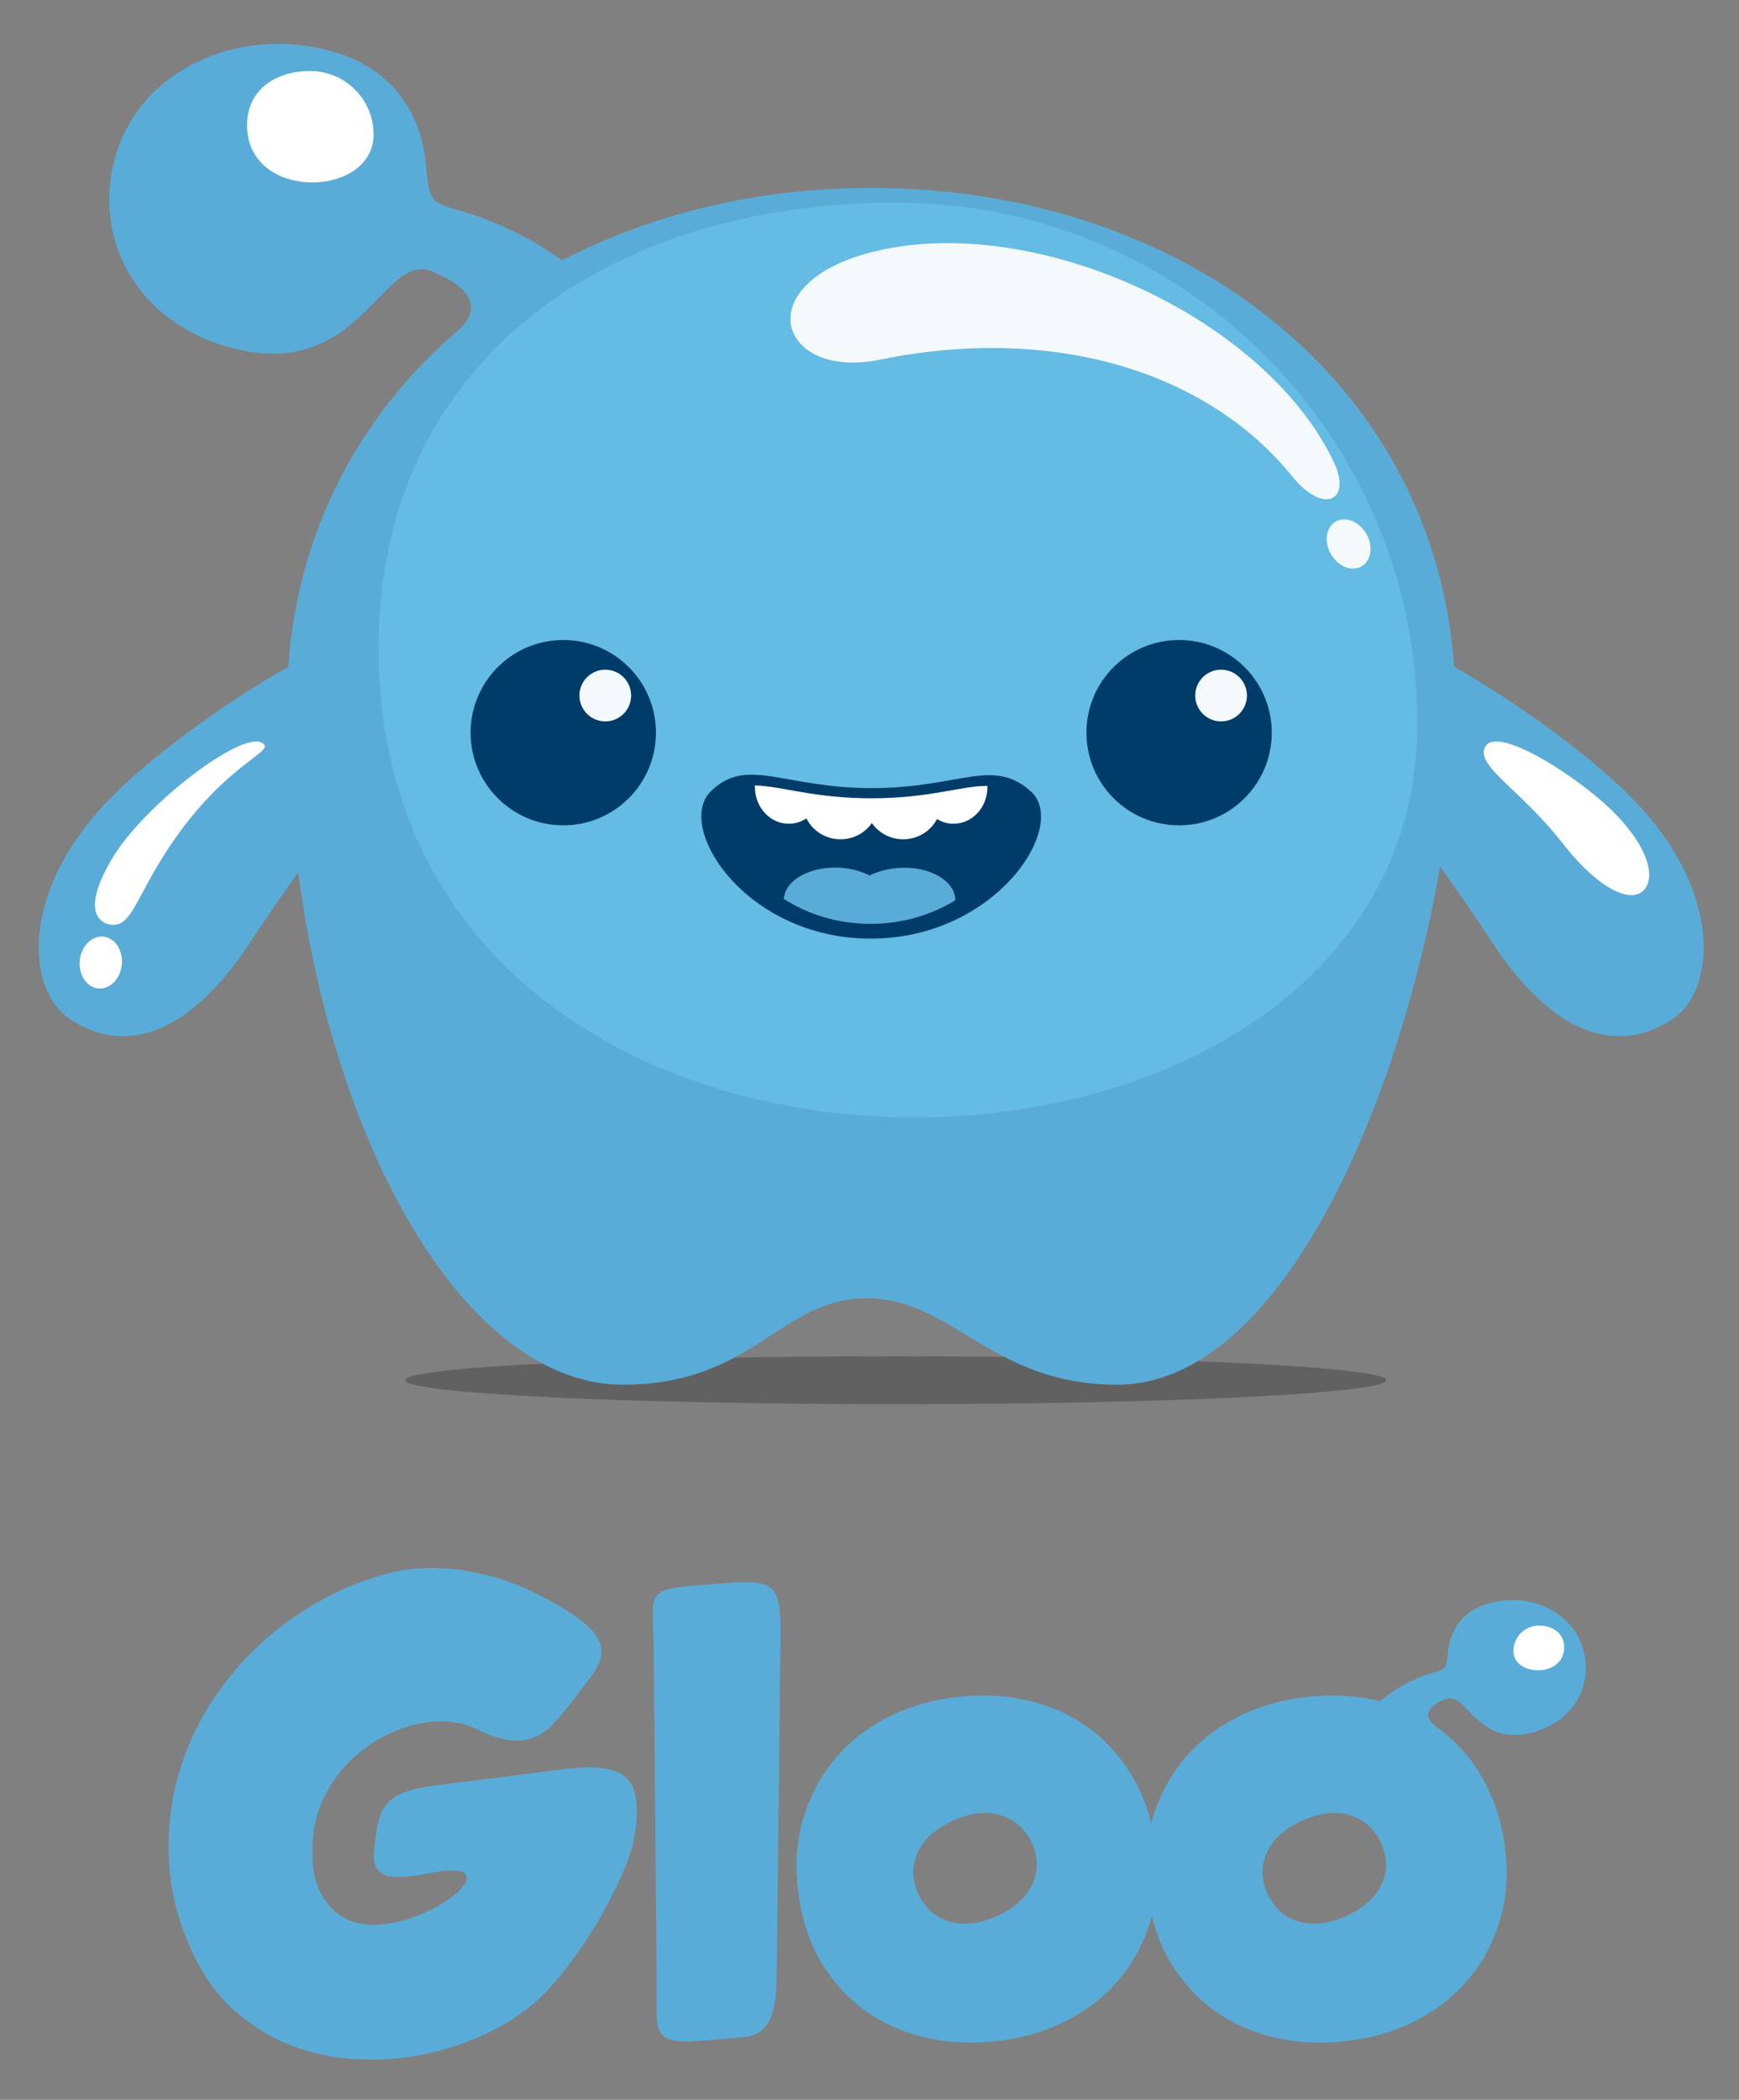 <?xml version="1.0" encoding="utf-8"?>
<!-- Generator: Adobe Illustrator 21.1.0, SVG Export Plug-In . SVG Version: 6.00 Build 0)  -->
<svg version="1.1" id="Layer_1" xmlns="http://www.w3.org/2000/svg" xmlns:xlink="http://www.w3.org/1999/xlink" x="0px" y="0px"
	 viewBox="-3.335 -3.708 305.76 369.2" style="enable-background:new 0 0 300.455 361.608;" xml:space="preserve">
<rect x="-3.335" y="-3.708" width="305.76" height="369.2" fill="#808080" stroke="none"/>
<style type="text/css">
	.st0{opacity:0.24;fill-rule:evenodd;clip-rule:evenodd;}
	.st1{fill-rule:evenodd;clip-rule:evenodd;fill:#5AACD8;}
	.st2{fill-rule:evenodd;clip-rule:evenodd;fill:#64BBE4;}
	.st3{fill-rule:evenodd;clip-rule:evenodd;fill:#FFFFFF;}
	.st4{fill-rule:evenodd;clip-rule:evenodd;fill:#003C6A;}
	.st5{fill-rule:evenodd;clip-rule:evenodd;fill:#F4FAFB;}
</style>
<g>
	<path class="st0" d="M154.156,234.751c47.633,0,86.247,1.888,86.247,4.218
		c0,2.33-38.615,4.218-86.247,4.218c-47.632,0-86.246-1.889-86.246-4.218
		C67.91,236.639,106.524,234.751,154.156,234.751"/>
	<path class="st1" d="M106.146,239.757c23.098,0,27.491-15.063,42.763-15.184
		c15.271-0.122,21.903,15.184,44.185,15.184c28.846,0,49.626-49.598,56.761-91.1
		c3.202,4.488,6.309,8.913,8.999,13.049c13.402,20.605,25.573,18.318,32.279,13.461
		c6.705-4.855,8.378-20.299-5.034-35.841c-6.962-8.068-21.053-18.563-33.771-25.804
		c-3.55-50.601-48.073-84.185-102.486-84.185c-19.973,0-38.61,4.53-54.382,12.759
		c-3.573-2.64-7.358-4.772-11.967-6.688C73.172,31.116,72.289,34.221,71.552,25.341
		C70.833,16.671,66.053,8.843,56.221,5.687C39.835,0.427,22.466,7.876,17.427,22.327
		c-5.038,14.45,2.301,29.834,18.781,34.795
		c24.64,7.418,27.654-18.342,37.355-12.674c4.844,2.013,8.291,5.573,3.921,9.687
		c-0.263,0.223-0.525,0.451-0.785,0.677l-0.11,0.088
		c-0.064,0.05-0.114,0.098-0.156,0.146
		c-16.63,14.553-27.413,34.624-29.084,58.48
		c-12.717,7.242-26.804,17.733-33.765,25.8
		c-13.411,15.542-11.738,30.986-5.033,35.841
		c6.706,4.857,18.876,7.144,32.278-13.461c2.482-3.817,5.319-7.878,8.258-12.009
		C55.897,200.43,79.53,239.757,106.146,239.757"/>
	<path class="st2" d="M154.261,31.918c50.591,0,91.603,41.012,91.603,91.604
		c0,92.153-182.634,96.824-182.634-13.298C63.23,59.633,103.67,31.918,154.261,31.918
		"/>
	<path class="st3" d="M257.774,127.633c-1.717,3.311,6.271,7.491,13.534,16.801
		c7.264,9.309,13.156,10.981,14.873,7.67c1.717-3.311-1.542-9.798-8.983-15.884
		C269.757,130.133,259.491,124.323,257.774,127.633"/>
	<path class="st3" d="M16.083,161.383c1.828,1.055,2.551,3.769,1.614,6.061
		c-0.936,2.292-3.177,3.295-5.005,2.239c-1.828-1.055-2.552-3.769-1.615-6.061
		C12.013,161.329,14.255,160.327,16.083,161.383 M42.601,126.834
		c3.435,1.63-7.738,3.536-18.649,22.37c-3.895,6.724-4.828,10.435-8.245,9.582
		c-1.466-0.366-4.826-2.394,0.775-11.705
		C22.083,137.769,38.799,125.029,42.601,126.834z"/>
	<path class="st4" d="M149.906,134.863c15.536,0,21.251-5.46,27.993,0.563
		c6.744,6.023-6.043,25.903-28.129,25.903c-22.086,0-34.487-19.673-28.129-25.903
		C127.999,129.196,134.37,134.863,149.906,134.863"/>
	<path class="st1" d="M164.649,154.566c-3.994,2.464-9.058,4.159-14.915,4.159
		c-6.063,0-11.24-1.796-15.26-4.382c0.339-4.711,8.77-7.248,15.082-4.128
		C156.18,147.094,164.507,149.752,164.649,154.566"/>
	<path class="st3" d="M149.9,136.654c10.172,0,15.771-2.195,20.374-2.189
		c0.002,0.078,0.005,0.157,0.005,0.237c0,3.549-2.663,6.426-5.948,6.426
		c-1.063,0-2.06-0.303-2.924-0.83c-1.087,2.111-3.337,3.561-5.936,3.561
		c-2.296,0-4.32-1.133-5.508-2.853c-1.19,1.72-3.213,2.853-5.51,2.853
		c-2.647,0-4.931-1.504-5.993-3.678c-0.905,0.601-1.969,0.947-3.108,0.947
		c-3.285,0-5.948-2.878-5.948-6.426c0-0.104,0.003-0.207,0.007-0.309
		C134.009,134.49,139.728,136.654,149.9,136.654"/>
	<path class="st5" d="M232.479,87.653c2.003-0.341,4.213,1.301,4.935,3.667
		c0.722,2.366-0.316,4.559-2.32,4.899c-2.002,0.341-4.211-1.301-4.934-3.667
		C229.439,90.186,230.477,87.993,232.479,87.653 M151.351,59.536
		c-17.897,3.668-23.46-13.596-0.829-19.06c28.35-6.844,68.597,11.636,80.67,37.08
		c3.214,6.777-1.812,9.317-7.3,2.526C208.694,61.281,181.375,53.382,151.351,59.536
		z"/>
	<path class="st4" d="M203.978,108.822c8.999,0,16.293,7.295,16.293,16.293
		c0,8.998-7.294,16.293-16.293,16.293c-8.999,0-16.292-7.295-16.292-16.293
		C187.685,116.116,194.979,108.822,203.978,108.822"/>
	<path class="st5" d="M211.363,114.043c2.51,0,4.545,2.035,4.545,4.545
		s-2.034,4.545-4.545,4.545c-2.51,0-4.545-2.035-4.545-4.545
		S208.852,114.043,211.363,114.043"/>
	<path class="st4" d="M95.703,108.822c8.998,0,16.293,7.295,16.293,16.293
		c0,8.998-7.295,16.293-16.293,16.293c-8.998,0-16.293-7.295-16.293-16.293
		C79.41,116.116,86.705,108.822,95.703,108.822"/>
	<path class="st5" d="M103.088,114.043c2.51,0,4.544,2.035,4.544,4.545
		s-2.034,4.545-4.544,4.545c-2.51,0-4.545-2.035-4.545-4.545
		S100.577,114.043,103.088,114.043"/>
	<path class="st3" d="M51.19,8.779c6.162,0,11.157,4.995,11.157,11.157
		c0,11.224-22.244,11.793-22.244-1.62C40.102,12.155,45.028,8.779,51.19,8.779"/>
	<path class="st1" d="M157.992,329.004c1.129,2.587,2.92,4.279,5.375,5.075
		c2.454,0.796,5.241,0.531,8.359-0.796c3.053-1.327,5.159-3.135,6.32-5.424
		c1.161-2.289,1.212-4.727,0.149-7.315c-1.127-2.521-2.919-4.195-5.374-5.024
		c-2.454-0.83-5.208-0.581-8.261,0.746c-3.118,1.327-5.257,3.151-6.418,5.474
		C156.981,324.06,156.93,326.483,157.992,329.004 M219.397,329.004
		c1.129,2.587,2.92,4.279,5.375,5.075c2.454,0.796,5.241,0.531,8.359-0.796
		c3.053-1.327,5.16-3.135,6.32-5.424c1.161-2.289,1.212-4.727,0.15-7.315
		c-1.128-2.521-2.919-4.195-5.374-5.024c-2.455-0.83-5.209-0.581-8.261,0.746
		c-3.118,1.327-5.258,3.151-6.419,5.474
		C218.386,324.06,218.336,326.483,219.397,329.004z M118.838,275.076
		c2.608-0.208,2.32-0.185,4.928-0.392c8.933-0.711,10.232-0.038,10.13,9.078
		c-0.234,20.984-0.407,36.423-0.641,57.407c-0.076,6.82,0.022,12.802-6.013,13.318
		c-2.935,0.252-3.937,0.338-6.872,0.588c-9.447,0.811-8.176-1.416-8.256-10.654
		c-0.187-21.495-0.319-36.675-0.506-58.17
		C111.526,276.944,109.818,275.794,118.838,275.076z M80.912,300.49
		c-2.023-1.028-4.296-1.543-6.817-1.543c-2.455,0-5.01,0.53-7.664,1.592
		c-2.654,1.062-5.075,2.554-7.265,4.478c-2.189,1.924-3.997,4.279-5.424,7.066
		c-1.427,2.787-2.14,5.938-2.14,9.455c-0.066,3.251,0.448,5.855,1.542,7.812
		c1.095,1.958,2.488,3.366,4.18,4.229c1.692,0.863,3.567,1.244,5.623,1.145
		c11.175-0.54,23.423-11.773,9.759-9.18c-6.648,1.262-11.008,1.692-10.227-4.402
		c0.808-6.302,0.866-9.68,10.611-10.909c7.442-0.939,14.443-1.822,22.322-2.816
		c11.29-1.423,14.147,1.25,12.967,10.686c-0.52,4.159-2.289,7.813-3.981,11.197
		c-1.692,3.383-3.466,6.419-5.324,9.106c-1.858,2.687-3.401,4.727-4.628,6.12
		c-1.228,1.394-1.907,2.157-2.04,2.29c-2.389,2.389-5.292,4.478-8.709,6.27
		c-3.416,1.792-7.082,3.152-10.997,4.081c-3.914,0.929-7.961,1.344-12.141,1.244
		c-4.179-0.1-8.161-0.83-11.943-2.19c-3.782-1.36-7.282-3.433-10.5-6.22
		c-3.218-2.786-5.822-6.402-7.812-10.848c-2.256-4.975-3.55-9.935-3.881-14.879
		c-0.331-4.943,0.066-9.719,1.194-14.331c1.128-4.611,2.936-8.973,5.424-13.087
		c2.488-4.113,5.473-7.812,8.957-11.096c3.484-3.285,7.381-6.088,11.694-8.409
		c4.313-2.323,8.858-3.982,13.634-4.976c0.134,0,0.847-0.084,2.14-0.249
		c1.294-0.166,3.168-0.183,5.623-0.049c2.455,0.132,5.208,0.613,8.261,1.442
		c3.052,0.83,6.37,2.223,9.952,4.181c13.501,7.376,9.166,10.737,5.076,16.301
		c-1.714,2.331-3.622,4.635-5.041,5.996
		C90.378,302.838,86.316,303.236,80.912,300.49z M246.049,291.306
		c-2.66,1.106-4.69,2.378-6.71,4.111c-0.357-0.089-0.717-0.173-1.081-0.251
		c-4.015-0.862-8.245-0.995-12.69-0.398c-4.445,0.597-8.476,1.875-12.092,3.831
		c-3.616,1.958-6.635,4.462-9.056,7.514c-2.422,3.052-4.18,6.552-5.274,10.5
		l-0.071,0.258c-0.771-3.101-1.925-5.925-3.463-8.47
		c-2.123-3.517-4.776-6.385-7.962-8.608c-3.185-2.223-6.784-3.766-10.798-4.629
		c-4.013-0.862-8.243-0.995-12.689-0.398c-4.445,0.597-8.476,1.875-12.092,3.831
		c-3.616,1.958-6.634,4.462-9.056,7.514c-2.422,3.052-4.18,6.552-5.275,10.5
		c-1.095,3.947-1.31,8.21-0.647,12.788c0.597,4.579,1.958,8.609,4.081,12.093
		c2.122,3.482,4.776,6.336,7.961,8.559c3.184,2.223,6.801,3.765,10.848,4.627
		c4.047,0.863,8.293,0.996,12.739,0.398c4.444-0.597,8.476-1.875,12.092-3.831
		c3.615-1.958,6.633-4.445,9.055-7.464c2.423-3.019,4.181-6.502,5.275-10.449
		l0.045-0.166c0.738,3.056,1.867,5.831,3.389,8.327
		c2.123,3.482,4.776,6.336,7.962,8.559c3.184,2.223,6.801,3.765,10.847,4.627
		c4.048,0.863,8.293,0.996,12.739,0.398c4.445-0.597,8.476-1.875,12.092-3.831
		c3.615-1.958,6.635-4.445,9.056-7.464c2.422-3.019,4.181-6.502,5.276-10.449
		c1.095-3.948,1.31-8.211,0.646-12.79c-0.663-4.577-2.057-8.625-4.181-12.141
		c-2.122-3.515-4.772-6.382-7.957-8.606l-0.004-0.004
		c-2.476-1.931-0.923-3.62,1.317-4.55c4.223-2.468,5.535,8.748,16.263,5.518
		c7.176-2.16,10.371-8.858,8.177-15.15c-2.193-6.291-9.756-9.535-16.89-7.245
		c-4.28,1.374-6.362,4.782-6.675,8.557
		C250.927,290.789,250.543,289.438,246.049,291.306z"/>
	<path class="st3" d="M267.24,282.118c-2.472,0-4.476,2.004-4.476,4.476
		c0,4.502,8.924,4.73,8.924-0.65C271.688,283.472,269.713,282.118,267.24,282.118"/>
</g>
</svg>
